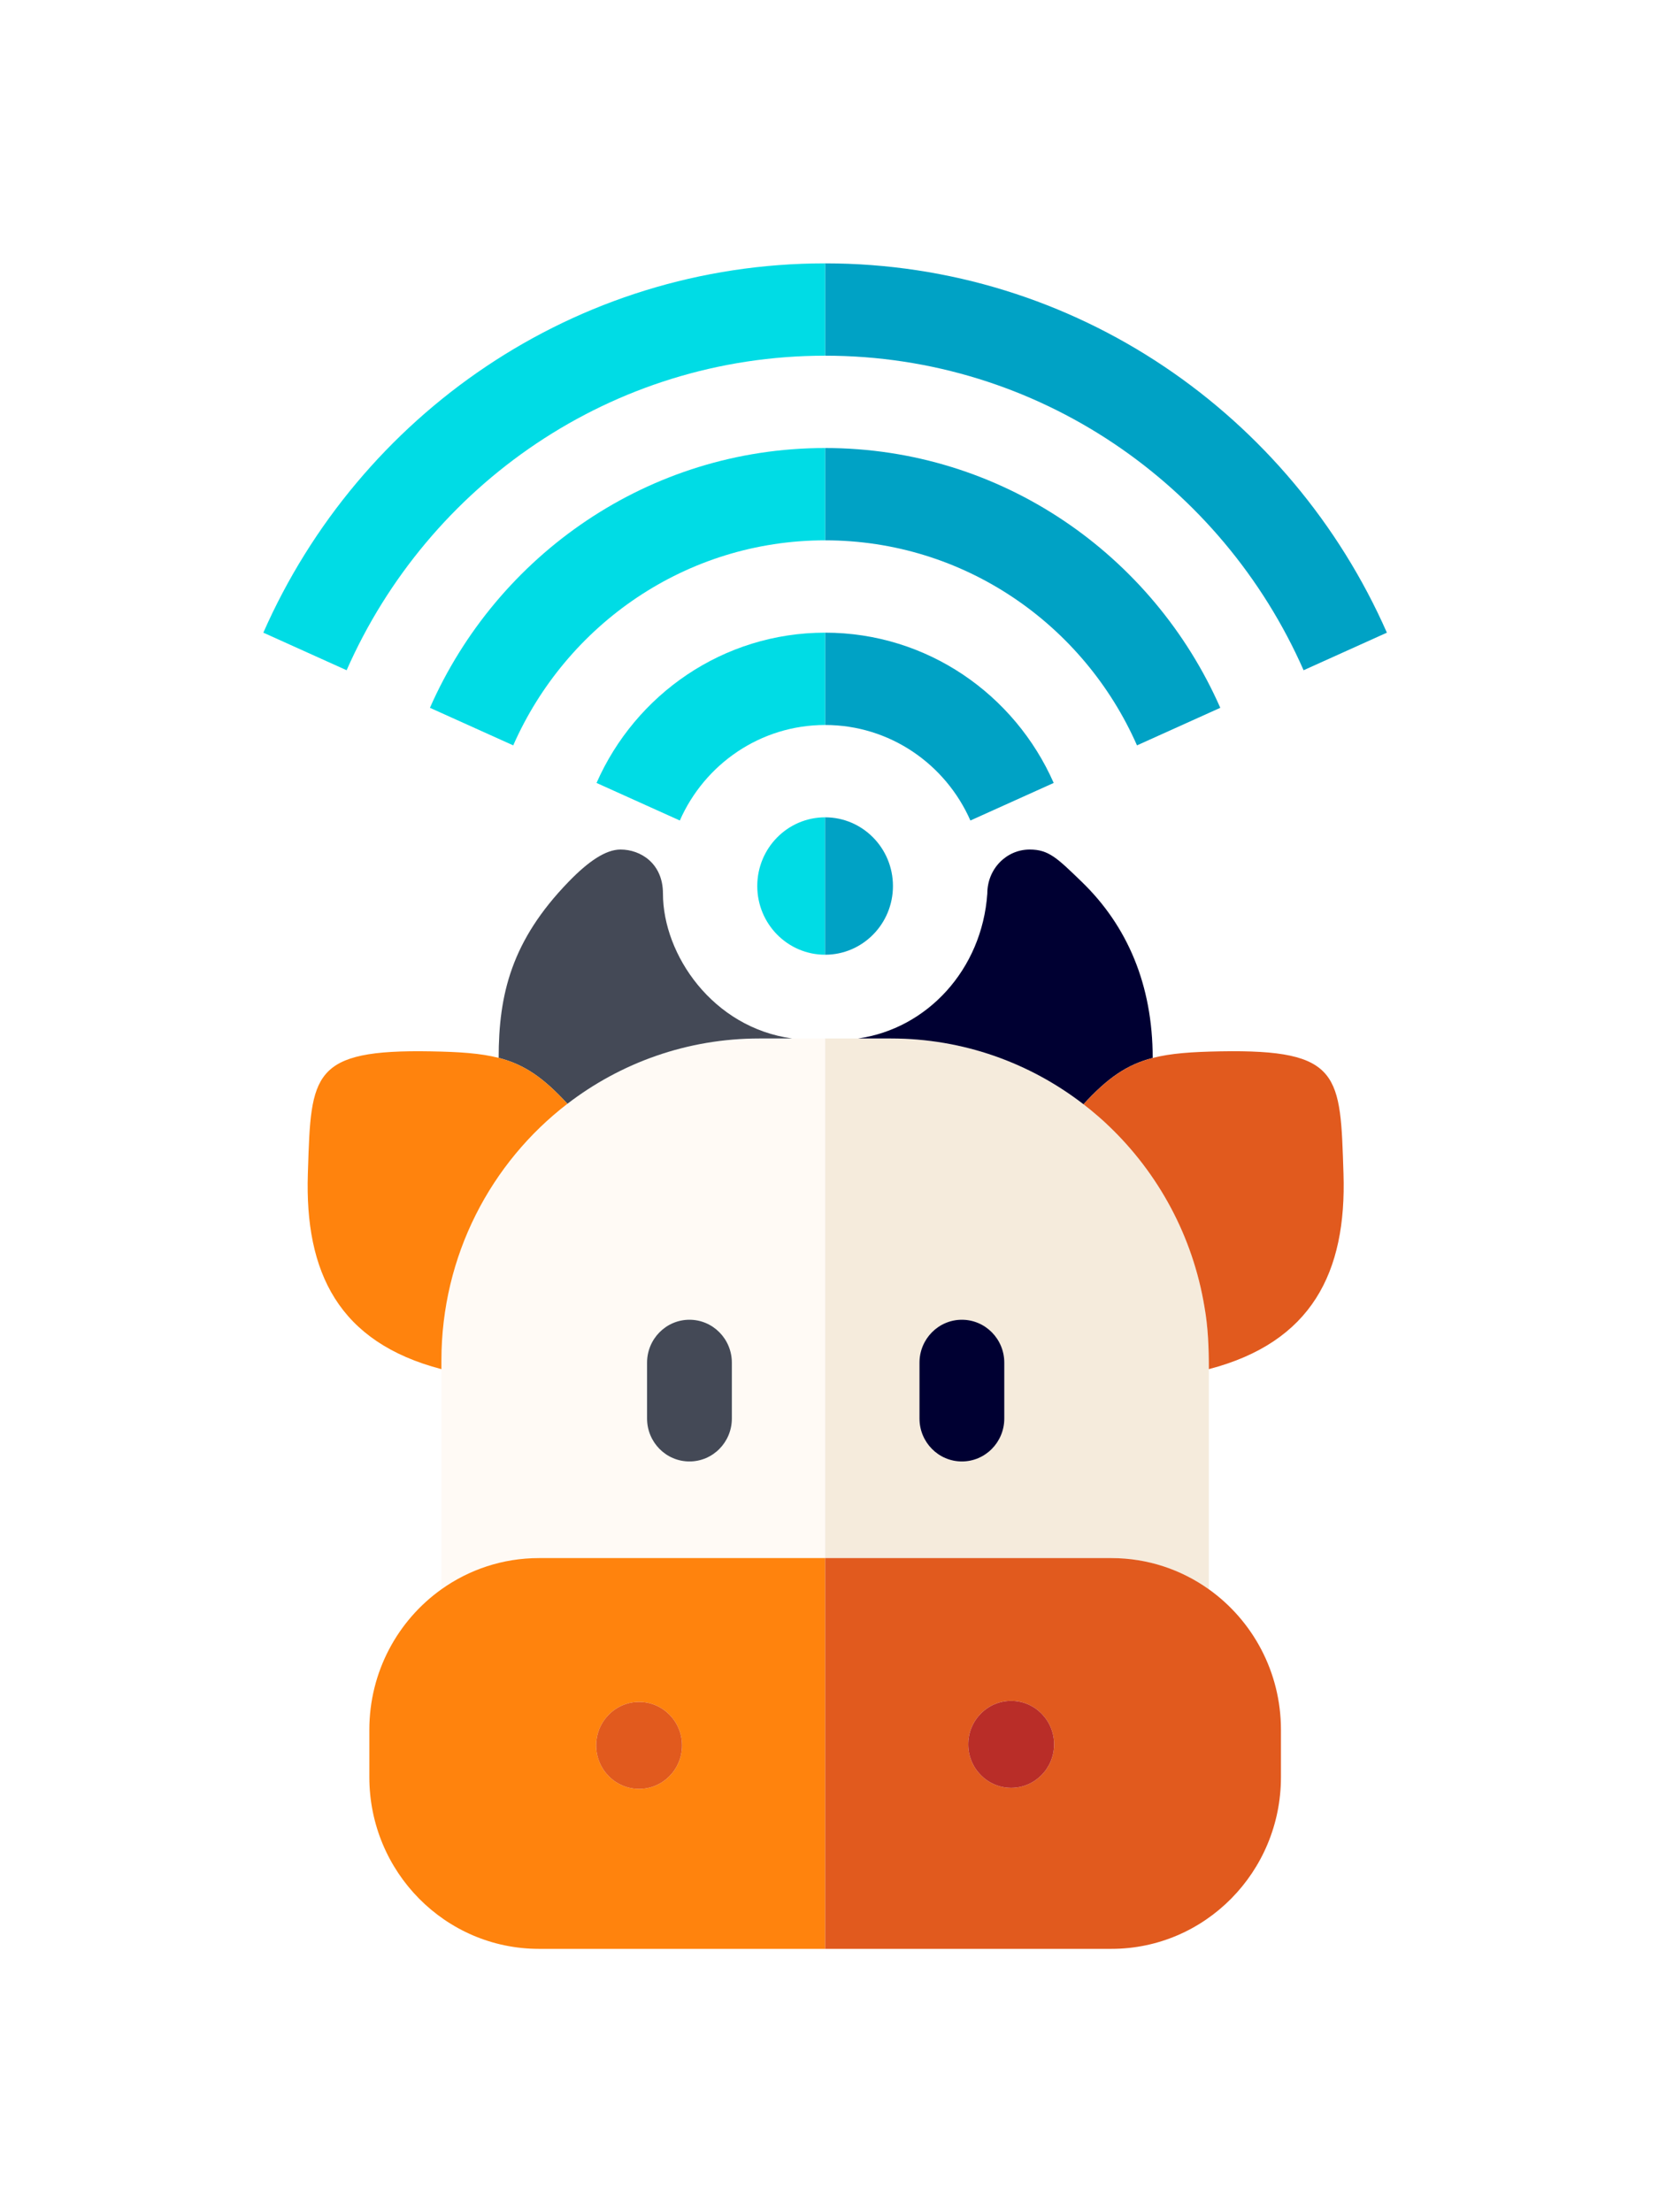 <svg width="126" height="168" viewBox="0 0 126 168" fill="none" xmlns="http://www.w3.org/2000/svg">
<g filter="url(#filter0_d_232_1250)">
<path fill-rule="evenodd" clip-rule="evenodd" d="M62.669 110.324V70.864H60.173H57.677C52.199 70.864 47.146 72.711 43.094 75.824C37.28 80.29 33.525 87.362 33.525 95.322L33.525 95.975L33.525 112.694C35.62 111.201 38.175 110.324 40.932 110.324H62.669ZM55.584 99.725V95.485C55.584 93.684 54.142 92.224 52.364 92.224C50.585 92.224 49.144 93.684 49.144 95.485V99.725C49.144 101.526 50.585 102.986 52.364 102.986C54.142 102.986 55.584 101.526 55.584 99.725Z" fill="#FFFAF5"/>
<path fill-rule="evenodd" clip-rule="evenodd" d="M62.669 70.864V110.324H84.406C87.163 110.324 89.717 111.201 91.812 112.694V95.975C91.812 94.344 91.75 92.767 91.479 91.251C90.59 85.874 87.968 81.092 84.215 77.513C83.952 77.262 83.683 77.017 83.41 76.779C83.043 76.463 82.666 76.159 82.29 75.86C78.23 72.725 73.16 70.864 67.66 70.864H65.165H62.669ZM76.275 99.725V95.485C76.275 93.684 74.833 92.224 73.054 92.224C71.276 92.224 69.834 93.684 69.834 95.485V99.725C69.834 101.526 71.276 102.986 73.054 102.986C74.833 102.986 76.275 101.526 76.275 99.725Z" fill="#F5EBDC"/>
<path fill-rule="evenodd" clip-rule="evenodd" d="M62.669 112.932V110.324H40.932C38.175 110.324 35.62 111.201 33.525 112.694C30.214 115.055 28.051 118.956 28.051 123.368V126.955C28.051 134.16 33.818 140 40.932 140H62.669V112.932ZM45.279 124.55C45.279 126.374 46.739 127.852 48.54 127.852C50.341 127.852 51.8 126.374 51.8 124.55C51.8 122.727 50.341 121.248 48.54 121.248C46.739 121.248 45.279 122.727 45.279 124.55Z" fill="#FF830D"/>
<path fill-rule="evenodd" clip-rule="evenodd" d="M62.669 110.324V112.932V140H84.406C91.52 140 97.287 134.16 97.287 126.955V123.368C97.287 118.956 95.124 115.055 91.812 112.694C89.717 111.201 87.163 110.324 84.406 110.324H62.669ZM73.537 124.469C73.537 126.292 74.997 127.771 76.798 127.771C78.599 127.771 80.058 126.292 80.058 124.469C80.058 122.645 78.599 121.167 76.798 121.167C74.997 121.167 73.537 122.645 73.537 124.469Z" fill="#E15A1E"/>
<path d="M43.094 75.824C47.146 72.711 52.199 70.864 57.677 70.864H60.173C54.135 70.048 50.351 64.504 50.351 59.857C50.351 57.575 48.661 56.515 47.131 56.515C46.004 56.515 44.688 57.411 43.186 58.961C38.839 63.445 37.873 67.521 37.873 72.337C39.809 72.835 41.26 73.826 43.094 75.824Z" fill="#444956"/>
<path d="M82.29 75.86C84.132 73.85 85.594 72.847 87.546 72.343C87.546 66.787 85.613 62.303 82.152 58.961C80.3 57.173 79.656 56.515 78.207 56.515C76.436 56.515 74.986 57.982 74.986 59.857C74.584 65.646 70.397 70.13 65.165 70.864H67.66C73.16 70.864 78.23 72.725 82.29 75.86Z" fill="#000032"/>
<path d="M23.381 81.136C23.14 88.637 25.716 93.936 33.525 95.975L33.525 95.322C33.525 87.362 37.28 80.29 43.094 75.824C41.26 73.826 39.809 72.835 37.873 72.337C36.502 71.985 34.887 71.88 32.72 71.842C23.683 71.681 23.622 73.576 23.392 80.795C23.389 80.908 23.385 81.021 23.381 81.136Z" fill="#FF830D"/>
<path d="M91.812 95.975C99.622 93.936 102.278 88.636 102.037 81.136C101.795 73.635 101.876 71.678 92.698 71.841C90.536 71.88 88.919 71.988 87.546 72.343C85.594 72.847 84.132 73.85 82.29 75.86C82.672 76.155 83.046 76.461 83.41 76.779C83.685 77.015 83.954 77.259 84.215 77.513C87.968 81.092 90.59 85.874 91.479 91.251C91.75 92.767 91.812 94.344 91.812 95.975Z" fill="#E15A1E"/>
<path d="M55.584 95.485V99.725C55.584 101.526 54.142 102.986 52.364 102.986C50.585 102.986 49.144 101.526 49.144 99.725V95.485C49.144 93.684 50.585 92.224 52.364 92.224C54.142 92.224 55.584 93.684 55.584 95.485Z" fill="#444956"/>
<path d="M76.275 95.485V99.725C76.275 101.526 74.833 102.986 73.054 102.986C71.276 102.986 69.834 101.526 69.834 99.725V95.485C69.834 93.684 71.276 92.224 73.054 92.224C74.833 92.224 76.275 93.684 76.275 95.485Z" fill="#000032"/>
<path d="M48.54 127.852C46.739 127.852 45.279 126.374 45.279 124.55C45.279 122.727 46.739 121.248 48.54 121.248C50.341 121.248 51.8 122.727 51.8 124.55C51.8 126.374 50.341 127.852 48.54 127.852Z" fill="#E15A1E"/>
<path d="M76.798 127.771C74.997 127.771 73.537 126.292 73.537 124.469C73.537 122.645 74.997 121.167 76.798 121.167C78.599 121.167 80.058 122.645 80.058 124.469C80.058 126.292 78.599 127.771 76.798 127.771Z" fill="#B92D28"/>
<path d="M57.514 59.287C57.514 62.168 59.821 64.504 62.667 64.504V54.069C59.821 54.069 57.514 56.405 57.514 59.287Z" fill="#00DCE5"/>
<path d="M62.667 64.504C65.512 64.504 67.819 62.168 67.819 59.287C67.819 56.405 65.512 54.069 62.667 54.069V64.504Z" fill="#00A2C5"/>
<path fill-rule="evenodd" clip-rule="evenodd" d="M105.333 40.046C98.055 23.52 81.689 12 62.667 12V19.012C78.869 19.012 92.808 28.823 99.007 42.899L105.333 40.046Z" fill="#00A2C5"/>
<path fill-rule="evenodd" clip-rule="evenodd" d="M62.667 26.023V33.034C73.228 33.034 82.314 39.43 86.354 48.605L92.68 45.752C87.561 34.126 76.048 26.023 62.667 26.023Z" fill="#00A2C5"/>
<path fill-rule="evenodd" clip-rule="evenodd" d="M80.028 51.458C77.066 44.733 70.407 40.046 62.667 40.046V47.057C67.586 47.057 71.819 50.036 73.701 54.311L80.028 51.458Z" fill="#00A2C5"/>
<path d="M62.667 12C43.644 12 27.278 23.52 20 40.046L26.326 42.899C32.525 28.823 46.465 19.012 62.667 19.012V12Z" fill="#00DCE5"/>
<path d="M38.979 48.605C43.02 39.43 52.106 33.034 62.667 33.034V26.023C49.285 26.023 37.773 34.126 32.653 45.752L38.979 48.605Z" fill="#00DCE5"/>
<path d="M45.306 51.458L51.632 54.311C53.514 50.036 57.747 47.057 62.667 47.057V40.046C54.926 40.046 48.267 44.733 45.306 51.458Z" fill="#00DCE5"/>
</g>
<defs>
<filter id="filter0_d_232_1250" x="0" y="0" width="125.333" height="168" filterUnits="userSpaceOnUse" color-interpolation-filters="sRGB">
<feFlood flood-opacity="0" result="BackgroundImageFix"/>
<feColorMatrix in="SourceAlpha" type="matrix" values="0 0 0 0 0 0 0 0 0 0 0 0 0 0 0 0 0 0 127 0" result="hardAlpha"/>
<feOffset dy="8"/>
<feGaussianBlur stdDeviation="10"/>
<feComposite in2="hardAlpha" operator="out"/>
<feColorMatrix type="matrix" values="0 0 0 0 0 0 0 0 0 0 0 0 0 0 0 0 0 0 0.5 0"/>
<feBlend mode="normal" in2="BackgroundImageFix" result="effect1_dropShadow_232_1250"/>
<feBlend mode="normal" in="SourceGraphic" in2="effect1_dropShadow_232_1250" result="shape"/>
</filter>
</defs>
</svg>
